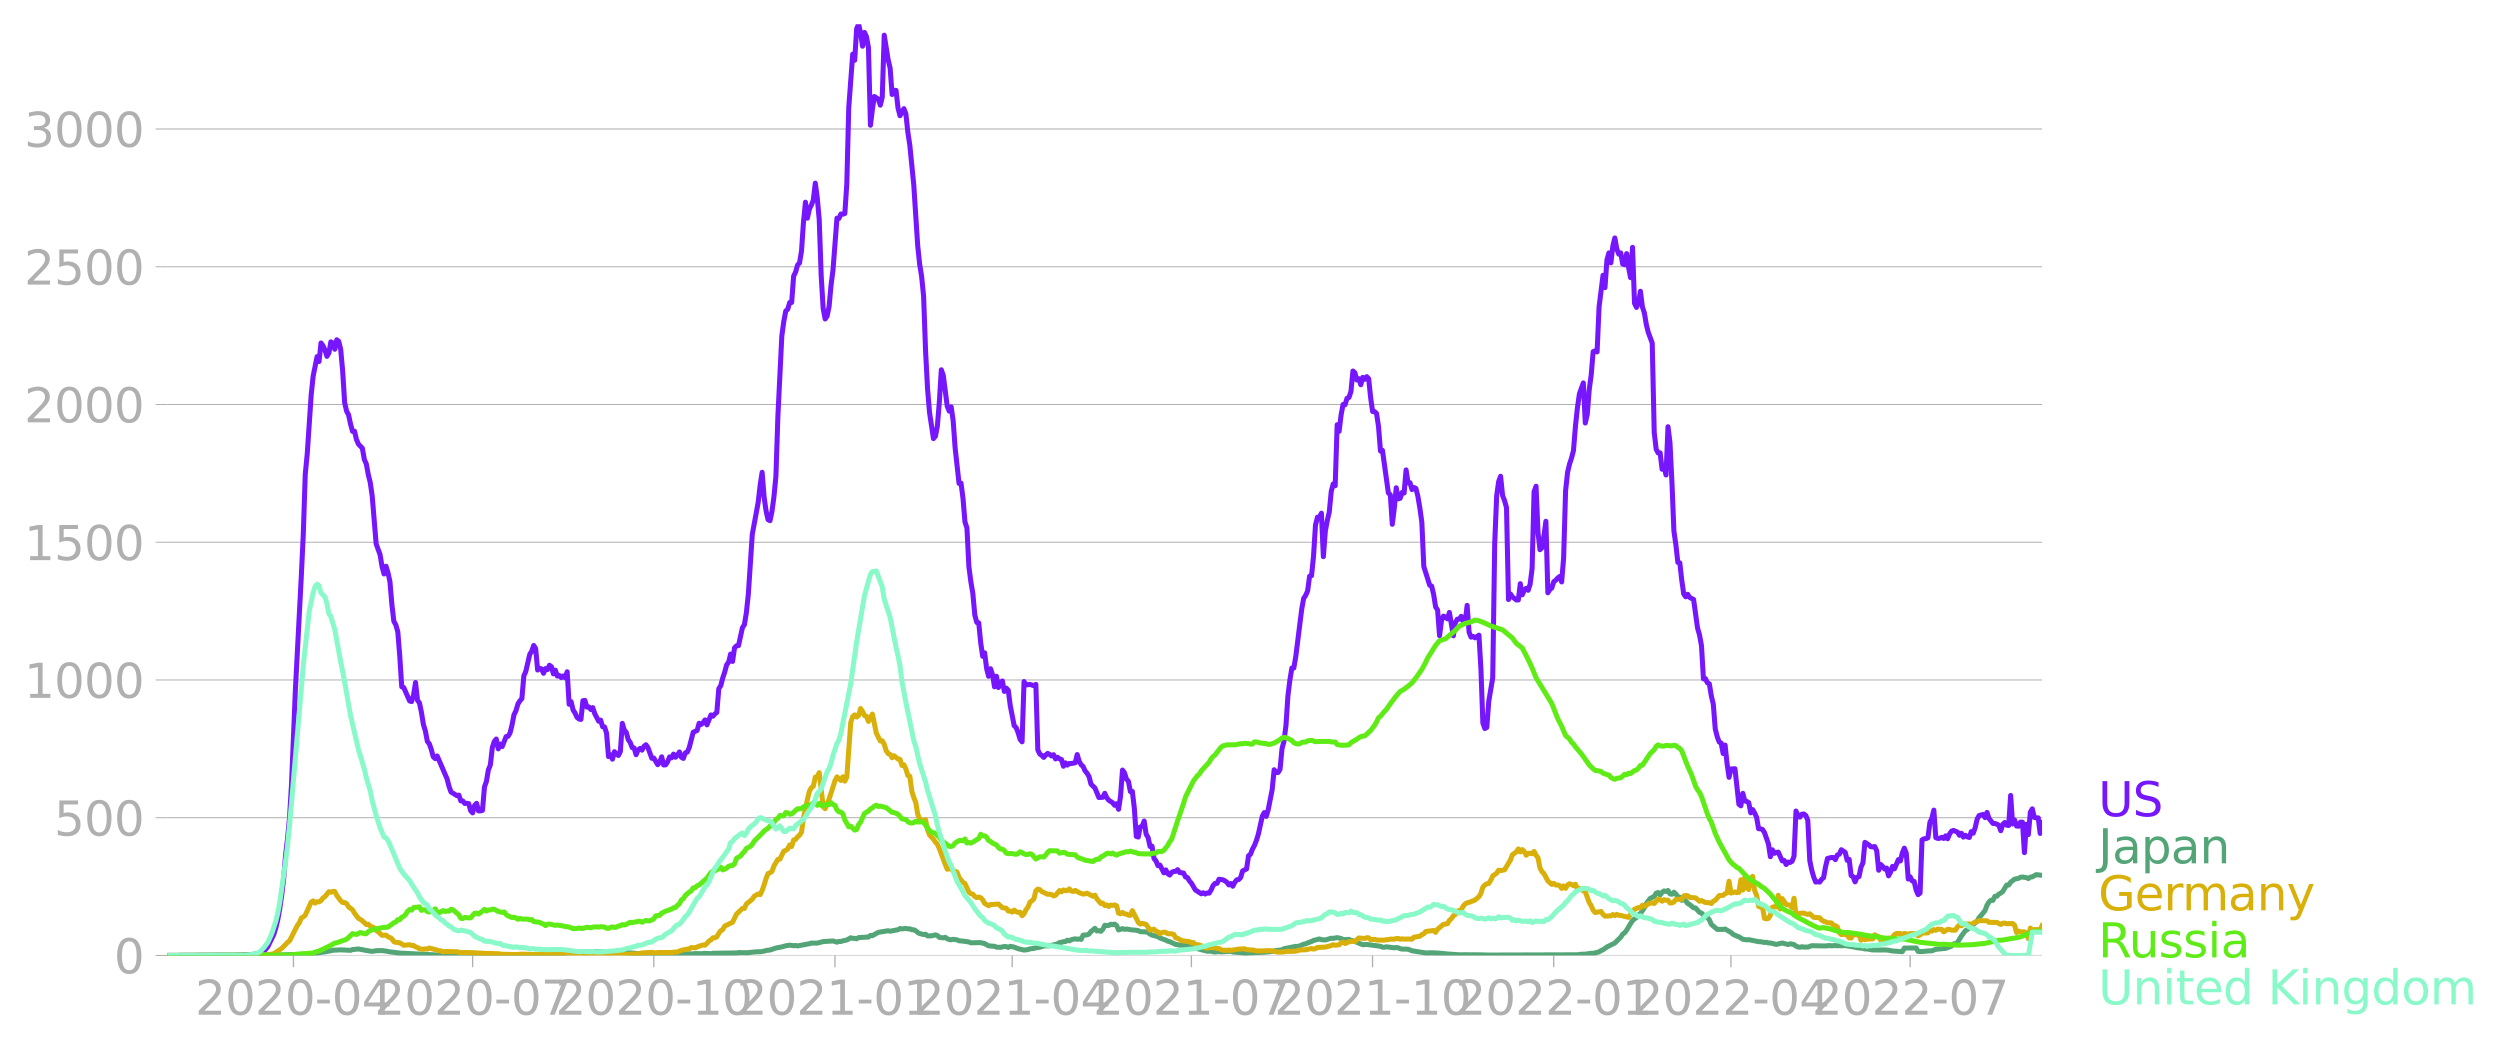 <svg xmlns:xlink="http://www.w3.org/1999/xlink" width="992.186" height="416.199" viewBox="0 0 744.14 312.149" xmlns="http://www.w3.org/2000/svg"><defs><style>*{stroke-linejoin:round;stroke-linecap:butt}</style></defs><g id="figure_1"><path d="M0 312.15h744.14V0H0v312.15z" style="fill:none" id="patch_1"/><g id="axes_1"><path d="M49.83 284.4h558V7.2h-558v277.2z" style="fill:none" id="patch_2"/><g id="matplotlib.axis_1"><g id="xtick_1"><g id="line2d_1"><defs><path id="m09a8376d94" d="M0 0v3.5" style="stroke:#b0b0b0;stroke-width:.4"/></defs><use xlink:href="#m09a8376d94" x="87.343" y="284.4" style="fill:#b0b0b0;stroke:#b0b0b0;stroke-width:.4"/></g><g style="fill:#b0b0b0" transform="matrix(.14 0 0 -.14 58.095 302.038)" id="text_1"><defs><path id="DejaVuSans-32" d="M1228 531h2203V0H469v531q359 372 979 998 621 627 780 809 303 340 423 576 121 236 121 464 0 372-261 606-261 235-680 235-297 0-627-103-329-103-704-313v638q381 153 712 231 332 78 607 78 725 0 1156-363 431-362 431-968 0-288-108-546-107-257-392-607-78-91-497-524-418-433-1181-1211z" transform="scale(.016)"/><path id="DejaVuSans-30" d="M2034 4250q-487 0-733-480-245-479-245-1442 0-959 245-1439 246-480 733-480 491 0 736 480 246 480 246 1439 0 963-246 1442-245 480-736 480zm0 500q785 0 1199-621 414-620 414-1801 0-1178-414-1799Q2819-91 2034-91q-784 0-1198 620-414 621-414 1799 0 1181 414 1801 414 621 1198 621z" transform="scale(.016)"/><path id="DejaVuSans-2d" d="M313 2009h1684v-512H313v512z" transform="scale(.016)"/><path id="DejaVuSans-34" d="M2419 4116 825 1625h1594v2491zm-166 550h794V1625h666v-525h-666V0h-628v1100H313v609l1940 2957z" transform="scale(.016)"/></defs><use xlink:href="#DejaVuSans-32"/><use xlink:href="#DejaVuSans-30" x="63.623"/><use xlink:href="#DejaVuSans-32" x="127.246"/><use xlink:href="#DejaVuSans-30" x="190.869"/><use xlink:href="#DejaVuSans-2d" x="254.492"/><use xlink:href="#DejaVuSans-30" x="290.576"/><use xlink:href="#DejaVuSans-34" x="354.199"/></g></g><g id="xtick_2"><use xlink:href="#m09a8376d94" x="140.681" y="284.4" style="fill:#b0b0b0;stroke:#b0b0b0;stroke-width:.4" id="line2d_2"/><g style="fill:#b0b0b0" transform="matrix(.14 0 0 -.14 111.433 302.038)" id="text_2"><defs><path id="DejaVuSans-37" d="M525 4666h3000v-269L1831 0h-659l1594 4134H525v532z" transform="scale(.016)"/></defs><use xlink:href="#DejaVuSans-32"/><use xlink:href="#DejaVuSans-30" x="63.623"/><use xlink:href="#DejaVuSans-32" x="127.246"/><use xlink:href="#DejaVuSans-30" x="190.869"/><use xlink:href="#DejaVuSans-2d" x="254.492"/><use xlink:href="#DejaVuSans-30" x="290.576"/><use xlink:href="#DejaVuSans-37" x="354.199"/></g></g><g id="xtick_3"><use xlink:href="#m09a8376d94" x="194.605" y="284.4" style="fill:#b0b0b0;stroke:#b0b0b0;stroke-width:.4" id="line2d_3"/><g style="fill:#b0b0b0" transform="matrix(.14 0 0 -.14 165.357 302.038)" id="text_3"><defs><path id="DejaVuSans-31" d="M794 531h1031v3560L703 3866v575l1116 225h631V531h1031V0H794v531z" transform="scale(.016)"/></defs><use xlink:href="#DejaVuSans-32"/><use xlink:href="#DejaVuSans-30" x="63.623"/><use xlink:href="#DejaVuSans-32" x="127.246"/><use xlink:href="#DejaVuSans-30" x="190.869"/><use xlink:href="#DejaVuSans-2d" x="254.492"/><use xlink:href="#DejaVuSans-31" x="290.576"/><use xlink:href="#DejaVuSans-30" x="354.199"/></g></g><g id="xtick_4"><use xlink:href="#m09a8376d94" x="248.53" y="284.4" style="fill:#b0b0b0;stroke:#b0b0b0;stroke-width:.4" id="line2d_4"/><g style="fill:#b0b0b0" transform="matrix(.14 0 0 -.14 219.282 302.038)" id="text_4"><use xlink:href="#DejaVuSans-32"/><use xlink:href="#DejaVuSans-30" x="63.623"/><use xlink:href="#DejaVuSans-32" x="127.246"/><use xlink:href="#DejaVuSans-31" x="190.869"/><use xlink:href="#DejaVuSans-2d" x="254.492"/><use xlink:href="#DejaVuSans-30" x="290.576"/><use xlink:href="#DejaVuSans-31" x="354.199"/></g></g><g id="xtick_5"><use xlink:href="#m09a8376d94" x="301.282" y="284.4" style="fill:#b0b0b0;stroke:#b0b0b0;stroke-width:.4" id="line2d_5"/><g style="fill:#b0b0b0" transform="matrix(.14 0 0 -.14 272.034 302.038)" id="text_5"><use xlink:href="#DejaVuSans-32"/><use xlink:href="#DejaVuSans-30" x="63.623"/><use xlink:href="#DejaVuSans-32" x="127.246"/><use xlink:href="#DejaVuSans-31" x="190.869"/><use xlink:href="#DejaVuSans-2d" x="254.492"/><use xlink:href="#DejaVuSans-30" x="290.576"/><use xlink:href="#DejaVuSans-34" x="354.199"/></g></g><g id="xtick_6"><use xlink:href="#m09a8376d94" x="354.62" y="284.4" style="fill:#b0b0b0;stroke:#b0b0b0;stroke-width:.4" id="line2d_6"/><g style="fill:#b0b0b0" transform="matrix(.14 0 0 -.14 325.372 302.038)" id="text_6"><use xlink:href="#DejaVuSans-32"/><use xlink:href="#DejaVuSans-30" x="63.623"/><use xlink:href="#DejaVuSans-32" x="127.246"/><use xlink:href="#DejaVuSans-31" x="190.869"/><use xlink:href="#DejaVuSans-2d" x="254.492"/><use xlink:href="#DejaVuSans-30" x="290.576"/><use xlink:href="#DejaVuSans-37" x="354.199"/></g></g><g id="xtick_7"><use xlink:href="#m09a8376d94" x="408.544" y="284.4" style="fill:#b0b0b0;stroke:#b0b0b0;stroke-width:.4" id="line2d_7"/><g style="fill:#b0b0b0" transform="matrix(.14 0 0 -.14 379.296 302.038)" id="text_7"><use xlink:href="#DejaVuSans-32"/><use xlink:href="#DejaVuSans-30" x="63.623"/><use xlink:href="#DejaVuSans-32" x="127.246"/><use xlink:href="#DejaVuSans-31" x="190.869"/><use xlink:href="#DejaVuSans-2d" x="254.492"/><use xlink:href="#DejaVuSans-31" x="290.576"/><use xlink:href="#DejaVuSans-30" x="354.199"/></g></g><g id="xtick_8"><use xlink:href="#m09a8376d94" x="462.469" y="284.4" style="fill:#b0b0b0;stroke:#b0b0b0;stroke-width:.4" id="line2d_8"/><g style="fill:#b0b0b0" transform="matrix(.14 0 0 -.14 433.22 302.038)" id="text_8"><use xlink:href="#DejaVuSans-32"/><use xlink:href="#DejaVuSans-30" x="63.623"/><use xlink:href="#DejaVuSans-32" x="127.246"/><use xlink:href="#DejaVuSans-32" x="190.869"/><use xlink:href="#DejaVuSans-2d" x="254.492"/><use xlink:href="#DejaVuSans-30" x="290.576"/><use xlink:href="#DejaVuSans-31" x="354.199"/></g></g><g id="xtick_9"><use xlink:href="#m09a8376d94" x="515.221" y="284.4" style="fill:#b0b0b0;stroke:#b0b0b0;stroke-width:.4" id="line2d_9"/><g style="fill:#b0b0b0" transform="matrix(.14 0 0 -.14 485.973 302.038)" id="text_9"><use xlink:href="#DejaVuSans-32"/><use xlink:href="#DejaVuSans-30" x="63.623"/><use xlink:href="#DejaVuSans-32" x="127.246"/><use xlink:href="#DejaVuSans-32" x="190.869"/><use xlink:href="#DejaVuSans-2d" x="254.492"/><use xlink:href="#DejaVuSans-30" x="290.576"/><use xlink:href="#DejaVuSans-34" x="354.199"/></g></g><g id="xtick_10"><use xlink:href="#m09a8376d94" x="568.559" y="284.4" style="fill:#b0b0b0;stroke:#b0b0b0;stroke-width:.4" id="line2d_10"/><g style="fill:#b0b0b0" transform="matrix(.14 0 0 -.14 539.311 302.038)" id="text_10"><use xlink:href="#DejaVuSans-32"/><use xlink:href="#DejaVuSans-30" x="63.623"/><use xlink:href="#DejaVuSans-32" x="127.246"/><use xlink:href="#DejaVuSans-32" x="190.869"/><use xlink:href="#DejaVuSans-2d" x="254.492"/><use xlink:href="#DejaVuSans-30" x="290.576"/><use xlink:href="#DejaVuSans-37" x="354.199"/></g></g></g><g id="matplotlib.axis_2"><g id="ytick_1"><path d="M49.83 284.4h558" clip-path="url(#p99dc633eb1)" style="fill:none;stroke:#b0b0b0;stroke-width:.3;stroke-linecap:square" id="line2d_11"/><g id="line2d_12"><defs><path id="mcc9c142f2f" d="M0 0h-3.5" style="stroke:#b0b0b0;stroke-width:.3"/></defs><use xlink:href="#mcc9c142f2f" x="49.83" y="284.4" style="fill:#b0b0b0;stroke:#b0b0b0;stroke-width:.3"/></g><use xlink:href="#DejaVuSans-30" style="fill:#b0b0b0" transform="matrix(.14 0 0 -.14 33.922 289.719)" id="text_11"/></g><g id="ytick_2"><path d="M49.83 243.4h558" clip-path="url(#p99dc633eb1)" style="fill:none;stroke:#b0b0b0;stroke-width:.3;stroke-linecap:square" id="line2d_13"/><use xlink:href="#mcc9c142f2f" x="49.83" y="243.399" style="fill:#b0b0b0;stroke:#b0b0b0;stroke-width:.3" id="line2d_14"/><g style="fill:#b0b0b0" transform="matrix(.14 0 0 -.14 16.108 248.718)" id="text_12"><defs><path id="DejaVuSans-35" d="M691 4666h2478v-532H1269V2991q137 47 274 70 138 23 276 23 781 0 1237-428 457-428 457-1159 0-753-469-1171Q2575-91 1722-91q-294 0-599 50Q819 9 494 109v635q281-153 581-228t634-75q541 0 856 284 316 284 316 772 0 487-316 771-315 285-856 285-253 0-505-56-251-56-513-175v2344z" transform="scale(.016)"/></defs><use xlink:href="#DejaVuSans-35"/><use xlink:href="#DejaVuSans-30" x="63.623"/><use xlink:href="#DejaVuSans-30" x="127.246"/></g></g><g id="ytick_3"><path d="M49.83 202.399h558" clip-path="url(#p99dc633eb1)" style="fill:none;stroke:#b0b0b0;stroke-width:.3;stroke-linecap:square" id="line2d_15"/><use xlink:href="#mcc9c142f2f" x="49.83" y="202.399" style="fill:#b0b0b0;stroke:#b0b0b0;stroke-width:.3" id="line2d_16"/><g style="fill:#b0b0b0" transform="matrix(.14 0 0 -.14 7.2 207.717)" id="text_13"><use xlink:href="#DejaVuSans-31"/><use xlink:href="#DejaVuSans-30" x="63.623"/><use xlink:href="#DejaVuSans-30" x="127.246"/><use xlink:href="#DejaVuSans-30" x="190.869"/></g></g><g id="ytick_4"><path d="M49.83 161.398h558" clip-path="url(#p99dc633eb1)" style="fill:none;stroke:#b0b0b0;stroke-width:.3;stroke-linecap:square" id="line2d_17"/><use xlink:href="#mcc9c142f2f" x="49.83" y="161.398" style="fill:#b0b0b0;stroke:#b0b0b0;stroke-width:.3" id="line2d_18"/><g style="fill:#b0b0b0" transform="matrix(.14 0 0 -.14 7.2 166.717)" id="text_14"><use xlink:href="#DejaVuSans-31"/><use xlink:href="#DejaVuSans-35" x="63.623"/><use xlink:href="#DejaVuSans-30" x="127.246"/><use xlink:href="#DejaVuSans-30" x="190.869"/></g></g><g id="ytick_5"><path d="M49.83 120.397h558" clip-path="url(#p99dc633eb1)" style="fill:none;stroke:#b0b0b0;stroke-width:.3;stroke-linecap:square" id="line2d_19"/><use xlink:href="#mcc9c142f2f" x="49.83" y="120.397" style="fill:#b0b0b0;stroke:#b0b0b0;stroke-width:.3" id="line2d_20"/><g style="fill:#b0b0b0" transform="matrix(.14 0 0 -.14 7.2 125.716)" id="text_15"><use xlink:href="#DejaVuSans-32"/><use xlink:href="#DejaVuSans-30" x="63.623"/><use xlink:href="#DejaVuSans-30" x="127.246"/><use xlink:href="#DejaVuSans-30" x="190.869"/></g></g><g id="ytick_6"><path d="M49.83 79.396h558" clip-path="url(#p99dc633eb1)" style="fill:none;stroke:#b0b0b0;stroke-width:.3;stroke-linecap:square" id="line2d_21"/><use xlink:href="#mcc9c142f2f" x="49.83" y="79.396" style="fill:#b0b0b0;stroke:#b0b0b0;stroke-width:.3" id="line2d_22"/><g style="fill:#b0b0b0" transform="matrix(.14 0 0 -.14 7.2 84.715)" id="text_16"><use xlink:href="#DejaVuSans-32"/><use xlink:href="#DejaVuSans-35" x="63.623"/><use xlink:href="#DejaVuSans-30" x="127.246"/><use xlink:href="#DejaVuSans-30" x="190.869"/></g></g><g id="ytick_7"><path d="M49.83 38.396h558" clip-path="url(#p99dc633eb1)" style="fill:none;stroke:#b0b0b0;stroke-width:.3;stroke-linecap:square" id="line2d_23"/><use xlink:href="#mcc9c142f2f" x="49.83" y="38.396" style="fill:#b0b0b0;stroke:#b0b0b0;stroke-width:.3" id="line2d_24"/><g style="fill:#b0b0b0" transform="matrix(.14 0 0 -.14 7.2 43.715)" id="text_17"><defs><path id="DejaVuSans-33" d="M2597 2516q453-97 707-404 255-306 255-756 0-690-475-1069Q2609-91 1734-91q-293 0-604 58T488 141v609q262-153 574-231 313-78 654-78 593 0 904 234t311 681q0 413-289 645-289 233-804 233h-544v519h569q465 0 712 186t247 536q0 359-255 551-254 193-729 193-260 0-557-57-297-56-653-174v562q360 100 674 150t592 50q719 0 1137-327 419-326 419-882 0-388-222-655t-631-370z" transform="scale(.016)"/></defs><use xlink:href="#DejaVuSans-33"/><use xlink:href="#DejaVuSans-30" x="63.623"/><use xlink:href="#DejaVuSans-30" x="127.246"/><use xlink:href="#DejaVuSans-30" x="190.869"/></g></g></g><path d="m49.83 284.4 20.515-.082 2.93-.152 1.173-.012 1.172-.117 1.758-.211 1.173-.668 1.172-1.37 1.758-3.632.586-1.874.587-2.413.586-3.198.586-4.042.586-4.873.586-7.146.586-5.002.586-6.092.586-9.793 1.173-28.536 1.758-33.75.586-12.37.586-17.888.587-6.033 1.172-17.49.586-5.67 1.172-5.834.586 1.465.586-5.53.587.809.586 1.288.586 1.886.586-.984.586-3.338.586.351.586 1.863.587-2.823.586.468.586 2.39.586 6.466.586 9.372.586 2.565.586 1.066.587 2.765.586 2.155.586-.046.586 2.483.586 1.359 1.172 1.242.586 3.35.587 1.3.586 3.187.586 2.366.586 4.03 1.172 14.21 1.173 3.256.586 3.538.586 2.179.586-2.296.586 1.92.586 2.637.586 6.876.586 4.967.587 1.066.586 2.062.586 7.286.586 9.079.586.21 1.759 3.995.586.188.586-1.957.586-3.725.586 5.295.586.797.586 2.8.586 3.631.587 1.91.586 3.104.586.726.586 1.664.586 2.19.586.55.586-.796 2.931 6.795.586 2.249.586 1.675 1.759 1.09.586-.153.586 1.71.586.024.586.75.586-.047.587.093.586 2.133.586.62.586-2.237.586-.598.586 2.25h.586l.587-.164.586-6.97.586-1.652.586-3.444.586-1.453.586-5.213.586-1.78.586-.715.587 2.929.586-1.418.586.738 1.172-2.975.586-.094.586-1.007.587-2.367.586-3.034.586-1.195.586-2.015.586-.925.586-.656.586-6.76.586-1.358 1.173-5.06.586-.926.586-1.722.586.902.586 6.396.586-.504.587.2.586 1.276.586-1.394.586.305.586-1.3.586.444.586 2.11.586-1.09.587 1.757.586-.164.586.62.586-.491.586.562.586-1.804.586 9.664.587-.773.586 2.46.586.937.586 1.266.586.515.586.105.586-5.564.587-.082.586 1.992.586-.059.586.773.586-.562.586 1.792 1.172 2.25.587-.317.586 1.968.586.07.586 1.851.586 6.959.586-.55.586 1.323.587-2.226 1.172 1.125.586-1.148.586-8.411.586 1.968.586.703.586 2.155.587.855.586 1.511.586.13.586 2.002.586-1.382.586-.48.586.504.587-1.137.586-.457.586.82 1.172 3.21.586-.07 1.172 1.968.587-.762.586-1.581.586 2.425.586-.035.586-.902.586-1.465.586.27.587-1.101.586.937.586-.621.586-.96.586 1.58.586.34.586-1.651.586-.223.587-1.359 1.172-4.545 1.172-.55.586-2.132.586.363.587-.516.586-.832.586 1.465 1.172-2.952.586.386.586-.667.587-.492.586-7.064.586-.89.586-2.285.586-1.745.586-2.18.586-.784.586-2.39.587 2.179.586-4.053.586-.586.586-.07 1.172-5.33.586-.89.587-3.574.586-5.54 1.172-17.783 1.758-9.512.586-5.155.587-3.795.586 7.321.586 4.147.586 2.613.586.316.586-2.753.586-4.381.587-6.092.586-17.817 1.172-23.921.586-4.335.586-3.116.586-.515.586-2.003.587-.036.586-7.813.586-1.23.586-2.085.586-.633.586-3.561.586-8.599.587-5.904.586 4.745.586-2.706.586-1.172.586-1.534.586-5.002.586 4.346.587 6.548.586 16.763.586 9.665.586 3.104.586-.843.586-2.859.586-6.349.586-4.58 1.173-15.381.586.093.586-1.335.586.059.586-.2.586-8.762.587-22.855 1.172-15.815.586 1.816.586-9.395.586-1.347.586 2.589.586 3.971.587-4.1.586 1.289.586 3.256.586 23.078.586-4.768.586-3.784 1.173.773.586 1.804.586-2.366.586-18.462 1.172 7.322.586 2.495.586 7.825.587-1.23.586.023.586 5.202.586 2.33.586-.936.586-1.16.586 1.523.587 5.506.586 3.854 1.172 11.785 1.172 18.098.586 5.565.586 3.631.587 5.893.586 16.295.586 11.187.586 7.064 1.172 7.802.586-.68.587-3.08.586-7.229.586-9.488.586 1.687 1.172 9.172.586 1.44.587-1.253.586 4.054.586 8.118 1.172 10.601.586-.082.586 4.51.586 7.03.587 1.791.586 11.563.586 4.486.586 3.433.586 6.466.586 2.179.586.14.587 5.952.586 4.006.586-1.043.586 4.674.586 2.308.586-2.25.586 1.77.586 3.608.587-3.128.586 3.35.586-1.558.586-.398.586 3.104.586-.96.586.62.587 4.581 1.172 5.963.586.574.586 1.511.586 2.003.586.715.586-17.935.587 1.019 1.172-.176 1.172.387.586-.387.586 19.505.587 1.23.586.387.586.597.586-.68.586-.503.586.316.586.457.587-.387.586 1.254.586-.48.586.48.586.176.586 2.003.586-1.008.586.668.587-.48.586.011 1.172-.222.586-2.437.586 1.992.586 1.03.587.54.586 1.288.586.703.586.984.586 2.273 1.172 1.136 1.173 2.835 1.172-.07.586-1.184.586 1.312.586.738 1.173.762.586.75.586-.457.586 1.663.586-3.877.586-7.802.586.796.586 1.875.587.667.586 3.046.586-.035.586 4.967.586 8.423.586.199.586-3 .587-.257.586-1.511.586 3.9.586 1.008.586 2.671.586-.105.586 3.702.586.68.587 1.417.586-.164 1.172 2.296.586-.867.586 1.148.586.386.587-.82.586-.246.586-.035.586-.492.586.844 1.172.152.587 1.171.586.176.586 1.007.586.68 1.172 2.003 1.759 1.136.586-.304.586.375.586-.317.586.059.586-.949.586-1.335.587-.61.586-.023.586-1.23 1.172.176.586.304.586.434.586.785.587-.41.586.796.586-1.148.586-.75.586-.082.586-.609.586-1.968 1.173-.585.586-3.913.586-.457.586-1.523.586-1.09.586-1.499.586-1.91 1.173-5.318.586-1.066.586 1.137.586-2.015 1.172-5.94.587-5.927.586.855.586-.047.586-.949.586-6.15.586-2.202.586-4.686.587-8.832.586-4.721.586-3.562h.586l.586-3.467 1.758-13.999.587-3.257.586-.89.586-1.3.586-4.405.586-.176.586-5.751.586-9.302.587-2.33.586-.024.586-1.172.586 12.933.586-7.59.586-3.187.586-2.53.586-6.104.587-2.237.586.539.586-18.146.586 1.944.586-4.873.586-3.104.586.082.587-1.921.586-.258.586-1.757.586-6.115.586.504.586 2.167.586-.375.586 1.792.587-2.19.586.574.586-.785.586.597.586 5.635.586 4.135.586.023.587.563.586 3.854.586 7.321.586-.21 1.758 12.675.586.574.587 8.774.586-4.721.586-6.15.586 3.315.586-.2.586-1.721.586.164.587-6.865.586 3.854.586-.047.586 2.027.586-.61.586.294.586 2.33.587 3.503.586 4.218.586 13.178 1.758 5.565.586.258.586 2.506.587 3.714.586.878.586 7.662.586-4.557.586-1.265.586.34.586.468.587-1.898 1.172 6.947.586-3.866.586-1.078.586-.011.586-.844.586 1.523.587.34.586-5.12.586 8.002.586 1.452.586-.21.586.41 1.173-.786.586 9.993.586 16.178.586 1.616.586-.34.586-7.825 1.172-6.923.587-39.841.586-14.327.586-4.24.586-1.582.586 5.728.586 1.5.586 2.109.587 27.341.586-1.652.586.879 1.172.902h.586l.586-4.838.587 3.315.586-1.3.586-.644.586.585.586-1.85.586-4.651.586-22.832.586-1.628.587 13.764.586 5.12.586-.586.586-3.444.586-4.428.586 21.285.586-.96.587-.48.586-1.864.586-.421.586-.668.586-.457.586 1.617.586-7.1.586-19.996.587-5.494.586-2.495.586-1.769.586-2.237.586-7.24.586-5.424.586-4.182 1.173-3.292.586 11.926.586-2.542.586-7.38.586-4.358.586-6.947.586-.246.587.305.586-13.355 1.172-9.442.586 3.679.586-8.26.586-2.084.587 2.952.586-5.026.586-2.366.586 3.21.586 1.593.586-.352.586 3.304.586.222.587-3.315.586 4.182.586 2.964.586-9.02.586 16.658.586 1.218.586-1.37.587-3.433.586 4.65.586 1.782.586 3.49.586 2.332 1.172 3.163.587 26.533.586 5.072.586 1.101.586-.035.586 4.885.586-.855.586 2.565.586-14.361.587 4.72.586 11.727.586 14.608.586 4.03.586 5.283.586.152.586 5.201.587 4.089.586.796.586-.738.586.937 1.172.598 1.172 8.493.587 2.05.586 3.21.586 9.887.586-.07.586 1.23.586.327.586 3.585.587 2.437.586 7.415.586 2.296.586 1.57.586.316.586 3.104.586-2.495.586 5.53.587 4.064.586-2.483 1.172-.07 1.172 10.554.586.48.587-3.713.586 2.25.586.151.586.364.586 3.034.586-.96.586 1.03.587 1.277.586 3.385.586.024.586.21.586.914 1.172 3.374.586 3.807.587-2.05.586 1.043.586-.246.586-.106 1.172 2.601.586-.129.587 1.207.586-.715.586.106.586-.34.586-1.511.586-13.448.586 1.312.586.492.587-.856.586-.082.586.469.586 1.43.586 12.007.586 2.823.586 2.038.587 1.5.586-.083.586.094.586-.808.586-.516.586-3.233.586-2.472 1.173-.304.586.023.586.621.586-1.359.586-.246.586-1.335 1.173.785.586 2.378.586-.281.586 4.803.586.34.586 1.534.586-1.37.586-.188.587-2.823.586-1.265.586-6.104 1.172.75.586.55.586.047.587-.093.586 1.3.586 5.74.586-1.71.586.562.586.797.586-.293.587 2.308.586-1.078.586-1.722.586.726 1.172-2.753.586.399.586-2.402.587-1.406.586 1.5.586 7.696.586-.656.586 1.218.586.153.586 2.577.587 1.347.586-.48.586-15.803.586-.34.586-.035.586-.27.586-4.58.586-1.218.587-2.425.586 8.189.586.246.586-.059.586-.281.586.34.586-.774.587.856.586-1.441.586-.82.586-.211 1.172.492.586.949.586-.598.587 1.137.586-.54.586.47.586.187.586-1.746.586.469.586-1.664.587-2.542.586-1.054 1.172-.316.586.937.586-1.546.586 1.792 1.173 1.488.586.011.586.211.586.363.586 1.582.586-1.875.586-.562.587.797.586.082.586-8.938.586 8.48.586-1.182.586 1.804.586.058.587-1.218.586.023.586 9.056.586-8.446.586 3.069.586-6.677.586-.973.586 2.542.587.13.586.01.586 4.628.586-3.245h0" clip-path="url(#p99dc633eb1)" style="fill:none;stroke:#7516fd;stroke-width:1.5;stroke-linecap:square" id="line2d_25"/><path d="m49.83 284.4 25.204-.094 2.93-.14 2.931.07 2.345.012 8.206-.235 3.516-.456 1.759-.235 1.758-.316.586-.164 2.345-.117 2.93.152.587-.234 1.758-.176 2.93.55 1.173.176 1.172-.21 1.759-.036 1.172.153 1.172.222 2.93.363 11.137.574 2.931-.035.586-.175 2.345.035 1.172-.047.586.222 2.345.036 3.517.058 2.93-.023 9.964-.082 1.759-.059 1.172.035 4.103-.246 2.93-.082 2.345-.363 1.173-.105 1.172-.059 2.93.082 2.931-.187 2.345.093 1.172.106 1.758-.047.587.094 1.172-.024 2.344.094.586-.012 1.173.13 1.172.093.586.082h1.172l2.345-.047 2.93-.012 1.173.082 5.275.14 1.172-.14 1.759.012.586.023.586-.093 1.758.035 1.173-.094 1.758.082.586-.117 7.034-.105.586-.094 2.93.023 1.173-.152 1.172-.105 1.172-.024 1.173-.176.586-.199 1.172-.129 1.759-.597 1.758-.34 1.172-.328 1.172-.187 1.173.164.586-.07.586.128 3.517-.656.586-.187 1.758.012 1.759-.457 2.93-.188 1.173.364.586-.235.586.035.586-.199 1.172-.246 1.173-.668.586.176h.586l.586.14.586-.374 2.93-.152.587-.469.586.059 1.759-.996 2.93-.469.586.14 2.345-.444.586-.352.586.106 1.172-.153.587.153.586-.035.586.292.586-.011.586.304.586.504.586.34 1.173.28.586-.081.586.492 1.172-.012 1.172-.293.587.2.586.55 1.172.14.586-.163.586.433.586.234.587.059.586-.129 1.172.152.586.293 1.172.082 1.759.258.586.258 2.344-.059.587.012 1.172.28 1.172.669 1.758.129.587.257 1.172.059 1.172-.258.586.047.586.234.587-.328 1.172.235 1.172.48 1.758.398 1.173-.14.586-.223 1.172-.117.586-.188 1.173-.164 1.172-.386 1.758-.07 1.173-.27 1.172-.27.586-.41.586-.058.586-.21.586-.013.586-.421.587.199.586-.34 1.172-.28.586.151.586-.105.586.152.587-1.277 1.172-.082.586-.257.586-.738 1.172-.961.586.785.587-.094.586.211.586-.597.586-1.207.586.105.586-.046.586-.364.587.13.586-.176.586.433.586 1.312 1.172-.387.586.2.586-.094 1.173.21 1.758.165.586.105.586.316 1.759.07.586.2.586.468.586.27 1.172.316.587.176.586.375 1.758.644.586.316.586.14 1.759.82.586.06.586.199.586-.012.586.117.587-.035 6.447 1.699 1.172-.024.586.188.587.046 1.172-.128.586.117 2.344-.164h.587l.586.187 2.93.211.587.14 1.172-.105 4.689-.176 2.344-.234.587-.187 2.344-.293.586-.328 3.517-.703.586.059 1.172-.457.587-.246.586-.094.586-.293 1.172-.422.586-.304 1.759-.445.586.21 1.172.094 1.758-.527.587.047 1.172-.223 1.172.258.586.293.586.047 1.173-.082.586.304.586.094 2.93 1.207 1.173-.094 4.103.55.586.258.586.035.586-.14 2.345.304.586-.082.586.07.586.27.586.129h1.173l.586.023 1.172.469 1.758.281 2.345.375 1.758-.059 1.759.082 3.517.317 2.93.199 1.759-.012 4.103.024 2.93.07 26.376-.082 1.173-.164 1.172-.012 1.758-.27.586.024 1.759-.445.586-.387.586-.222 1.172-.855 2.345-1.16 1.758-1.757.586-.867.586-.445.587-.762 1.172-1.98.586-.866.586-.55.586-.34.586-.809.587-.422 1.172-1.698.586-1.254 1.172-1.558 1.173-.539.586-1.007.586-.187.586.761.586-.797.586-.445.586.176.586-.293.587.984.586.129.586-.61.586.516.586.844.586.14.586.914.587-.129.586.258.586.82.586.293 1.172.995.586.047 1.173 1.3.586.2.586.62.586.434.586.281.586.68.586 1.37 1.759 1.488 1.758.012.586-.117 1.759 1.019.586.539 1.172.55.586.2 1.173.737 1.172.176.586-.059 2.93.598.587.012 1.172.222.586-.058.586.21h.586l1.759.434 1.758-.422 1.759.457.586-.222 1.172.222.586.469.586.246.586.093.587-.152.586.094 1.172.012 1.172-.41 4.103.07 1.172-.117.587.082 1.172-.094.586.082.586-.07.586.07 1.173-.07 2.93.492.586.152 1.759.187.586.176h.586l1.758.305h1.173l1.172.011 1.172-.023 1.173.082 1.172.234 2.93.2.587-1.067 3.516-.035.587 1.031 1.172.047 1.758-.187 1.172-.047 1.173-.434 1.758-.175 1.172-.106 1.759-.68.586-.644.586-.093.586-.34 1.172-1.91 1.173-1.593.586-.304 1.172-1.207.586-.328 1.173-1.019.586-1.078.586-.597 1.172-1.476.586-1.582.586-.96.587-.527.586.046.586-1.218.586-.012.586-.632.586-.328.586-.457 1.173-1.933.586.023.586-.855 1.172-.913 1.172-.235.587-.316.586-.082 1.172.187.586.282.586-.434.586-.082 1.173-.656 1.758.2h0" clip-path="url(#p99dc633eb1)" style="fill:none;stroke:#53a577;stroke-width:1.5;stroke-linecap:square" id="line2d_26"/><path d="m49.83 284.4 26.962-.094 1.172-.023 1.759-.059 1.758-.328 2.345-1.581 1.172-1.172.586-.656.586-.41 2.345-4.627.586-.808.586-1.406.586-.304.586-.528 1.759-3.889.586-.351.586.644.586-.398.586.035.586-.363.587-.809.586-.386 1.172-1.476.586.187.586-.28.586.046.587 1.171 1.172 1.582.586.515h.586l.586.363.586.926 1.173.89.586.996 1.172 1.558.586.281.586.434 1.173 1.124.586-.105.586.562 1.172.515.586.75.586.398 1.173 1.078 1.172-.07.586.515.586.211.586.375.586.867.587.176 1.172.152 1.172.738 1.759-.164.586.234.586-.011.586.398.586.21.586.376 1.172.152.587-.129.586.059.586-.305 1.758.457 1.173.363.586.023.586.328.586-.14 3.517.07 1.172.281.586-.058 1.172.011 1.759.047 4.103.235h1.172l2.345.082 1.172.164 4.103.082 1.758-.13 4.103.13 1.759-.2 1.758-.082.586-.093 2.345.222.586-.07 1.172.082 7.034.082.586.07 2.93-.164 5.862.14 5.861-.198 1.172-.281 2.931-.164 1.172.164.586-.118h1.759l2.344-.023 1.173-.117.586-.012 1.172-.515 1.758-.352.587-.07.586-.398 1.172.082 1.172-.48 1.173-.364.586.059.586-.54.586-.69.586-.328.586-.633h.586l.587-.293.586-1.042.586-.773.586-.34.586-1.043 2.345-1.148 1.172-2.425 1.758-1.687.586.012.587-1.324 1.758-1.429.586-.89 1.172-.691.586.21.587-1.23.586-1.616.586-1.945.586-1.464.586-.234.586-.41.586-1.628 1.173-1.957.586-.07 1.172-2.355.586-.257.586-.41.586-1.207.587.457.586-1.945.586-.152.586-.773.586-.48.586-.903.586-4.24 1.173-5.541.586-2.413.586-1.031.586-.445.586-2.706.586-.118.587-1.218 1.172 10.11.586.62 1.172-2.846 1.759-5.506.586-1.124 1.172 1.054.586-1.078.586 1.289.586-1.242 1.173-16.19.586-1.792.586-.48.586.62.586-.48.586-2.038.586.879.587 1.206.586.235.586 1.51 1.172-2.178 1.172 5.682 1.173 2.307.586-.035.586 1.008.586 1.944.586.844.586.234.586.996.587-.586 1.172.984.586.082.586 1.816.586-.188.586 1.23.587 1.968.586.2.586 4.451.586 1.898.586 1.405.586 3.503.586 1.617.586.152.587.492.586-.55.586 2.963.586 1.547 1.172 1.276.586.856.587.632.586 1.324 1.758 4.697.586 1.418.586-.14.587.023.586.667.586.047.586.305.586 1.523 1.172 1.523.586.304 1.173 2.59.586.444.586.14.586.715.586.305.586-.152.587.199.586.597.586 1.101 1.172.68.586-.34 2.345-.176 1.172 1.09 1.172.187.586.82.587-.011.586.316.586-.574.586.433.586.258.586-.082.586 1.054.586-.574.587-1.23.586-.75.586-1.475.586-.422.586-.574.586-2.39.586-.515.587.152.586.574 1.758.832.586-.035.586.128.587.399.586-.211 1.172-1.406.586.375.586-.55.586.222.586-.059.587-.48.586.633.586.117.586-.281 1.172.656 1.173.421.586-.07.586-.199 1.758.925.586-.328.586 1.102 1.173 1.37.586-.117.586.726.586-.187.586.48.586-.422.587.082.586-.128.586.246.586 2.202.586.164.586-.375.586.398.586.082.587.305.586.082.586-1.406 1.172 2.273.586 1.242.586.48.587-.211 1.172.316 1.172 1.687 1.172-.27.586.657.587.14.586.55.586-.35.586-.13.586.13.586.35 1.173.024.586.188.586 1.007.586.14 1.172.704 2.345.292.586.352.586-.082.586.61 1.172.093.587.304.586.094.586.375.586.234.586-.222 1.759.058.586.235.586-.012.586.363.586.152 1.172.047.586-.094.587.106 2.344-.387 1.759-.093.586.246 2.344.187.586.223 1.759-.036 2.344-.082 2.345.446 1.172-.012 1.759-.258.586.07 1.172-.07h.586l1.172-.363 1.759-.059 1.758-.386.586.187.586-.14.587-.363 2.344-.094 1.758-.457.587-.246.586.152 1.172-.152.586-.562.586-.211.586.41.587-.211.586-.352.586-.011.586-.153.586.141 1.172-1.078 1.173.13.586.034.586-.234.586.047.586.562 1.172-.14.587.222 2.344.047.586-.152.586.011.586-.175 1.173.023.586-.187.586-.047.586.246.586-.117.586.082 1.759-.035.586.058.586-.597 1.759-.281.586-.469.586-.258.586-.69 2.344-.294.587.55.586-.936 1.758-1.453 1.172-.164.587-1.03.586-.493.586-.82.586-.433.586-1.008 1.172-.328.586-1.124.587-.68.586-.34.586-.117 1.758-.69 1.173-.996.586-1.02.586-1.827.586-.644.586-.34.586-.129.586-.925.586-1.3 1.173-.82.586-.88.586.118 1.172-.223 1.759-2.952.586-1.546 1.172-.855.586-.867.586.867.587-.668.586.55.586 1.125.586-.562.586-.035.586.129.586-.668.586 1.136.587.785.586 3.01.586 1.078.586.586 1.172 2.179 1.173 1.043.586-.317.586.492.586.012.586.187.586.797.586-.703.586.691.587-.984.586-.363.586.188.586.398.586-.445.586 1.488.586-.258 1.173.738.586.258 1.172 3.21.586.96.586 1.359.586.656 1.759-.305.586.855.586.54 1.759-.094.586-.387.586.305.586-.352.586.281h.586l1.172.328 1.173.27 1.172-1.758.586-.656 1.172-.503.587.082.586-.773.586.292.586-.269.586-.445 1.172-.316.587.234 1.172-1.347.586.21.586.446.586-.469.586.188.586-.024.587.832.586-.024.586-.28.586-.762.586-.059 1.172.07.587-1.042.586-.152.586.093.586.492 1.758.141 1.173 1.007.586-.222 1.172.597 1.172.082.586.223.587-.703.586-.258 1.172-1.394 1.172-.082.586-.503.586-.223.587-3.468.586 3.527 1.172-.352.586.234.586-.105.586-3.749.587 3.07.586-3.773.586 3 .586.609.586-3.386.586-.527.586 4.194.587 1.429.586 3.28.586.27.586.023.586 3.303.586.153.586-.164.586-.902.587-2.402.586-.129.586.059.586-3.48.586 4.077.586-3.104 1.173 1.757 1.172.234.586.75.586-2.823.586 4.756h.586l.586-.293 1.173-.059.586.258.586.117.586-.164 1.172 1.055 1.759.129.586.667.586.375.586.152.586.282 1.173.058.586.656.586.188.586.34.586 1.745.586.55 1.173-.093.586.269.586.785.586.058.586-1.042 1.172.094.586.023.587 1.57.586-.633.586.48.586-.175 1.758-.059.587-1.23.586.387.586.199.586 1.02.586.222 1.172.011.587-.878.586.093.586-.292.586-.832.586-.305h1.172l.586.809.587-.832 1.172.246.586-.223 1.758.094.587.62.586-.292.586-.55 1.758-.07.586-.739.586.211.587-.433.586.187.586-.351 1.172.093.586.738 1.173-.75.586.024.586.21h1.172l.586-.995.586-.527.586.234.587-.468 1.758-.094.586.187 1.172-.75.587-.14.586-.281 2.344.059.586.456 1.759.024h.586l1.172.597.586-.363.586-.023.587.187 1.758-.07.586.527.586 2.155.586-.433.587.234h1.172l.586.317.586 1.722.586-3.175.586.68.586-.223h1.173l.586.234.586-1.406h0" clip-path="url(#p99dc633eb1)" style="fill:none;stroke:#d8b009;stroke-width:1.5;stroke-linecap:square" id="line2d_27"/><path d="m49.83 284.4 36.34-.094 1.759-.222 5.275-.422 1.172-.445.586-.129 3.517-1.699 1.172-.68.587-.093 2.93-1.03 1.759-1.676 1.172.246 1.172-.597 1.172.375.587-.024.586-.597.586-.352 1.172-.351 2.93-.598.587.036.586-.094 1.758-1.289.587-.234.586-.691.586-.012.586-.691.586-.305.586-.55.586-.96.587-.493.586.176.586-.75 1.758-.21.586 1.03.586-.187.587.047.586.515.586.129.586-.457.586-.047.586-.457.586.973.587.175 1.172-.62.586.257.586-.117.586.023.586-.55.586.117 1.173 1.03.586.47.586 1.066.586.058.586-.316 1.173.117.586-.012 1.172-1.37h.586l.586.246 1.173-.879.586-.515.586.503.586-.34.586.024.586-.246.586.047 1.173.632 1.172.293.586-.14.586.773.586.41 1.173.48.586-.105.586.234.586.387.586-.281.586.21 1.759.024.586.222.586-.093.586.597 1.758.211.587.34.586.164.586.492.586-.399.586-.07 1.758.387.587-.094 1.758.281.586.188.586.011 1.173.328.586.281 1.172-.082.586-.128.586.128.586.012 1.173-.363 1.172.164.586-.21 1.172-.06.586.07.587-.128 1.172.105.586.387.586.012.586-.305.586-.152.587.199.586-.094.586-.351.586-.07.586-.34.586.129.586-.188 1.173-.644.586.14.586-.175.586-.059.586-.175.586-.047.586.304 1.173-.527.586.129.586-.023 1.172-.563.586-.925 1.173-.152.586-.645 1.172-.574 1.758-.62.587-.387.586-.094.586-.656.586-.457.586-1.136.586-.375.586-.972 1.173-.996.586-.328.586-.914.586-.058.586-.598.586-.199 2.345-2.062 1.172-1.675.586-.363.586-.129 1.173-.597.586-.492.586.82.586-.211.586-.363.586-.504.586-.187.587-.07.586-.493.586-1.64 1.172-.656.586-.785.586-.527.587-.96 1.172-.586.586-.633.586-.96 2.345-2.331.586-.68 1.172-.832.586-.644.586-.117 1.173-1.851.586-.328.586-.82 1.172.082.586-.972.586.082.586.398.587-.07 1.758-1.558.586.058.586-.14.586-.445.587-.293.586-.012 1.172-.445.586-.457.586.152.586.563.587-.586.586.597.586.235.586-.504 1.172.058.586-.574.586.527.587.282.586 1.37.586.54.586.07.586.527.586 1.804 1.173 2.061.586-.222 1.172 1.195.586-.188.586-1.452.586-.727 1.173-2.612 1.172-.691.586-.633.586-.316.586-.504.586-.28.587.386.586-.13 1.758.458 1.172.925.586.48.587.059 1.172.48 1.172 1.394 1.172.211.587.621.586.34.586.082.586-.13.586-.397.586.222 1.172-.047.587.153 1.758 2.46.586.41 1.172.421.587.656.586.446.586.948 1.172.867 1.172.914.587.047.586-.258.586-.761 1.172-.75.586-.023.586.105.586-.539.587 1.207.586-.176.586.187.586-.28 1.172-.75.586-.34.587-1.254.586.446h.586l.586.456.586.961.586.258.586.527 1.173.527.586.761.586.446.586.046.586.422.586.762.586.175.587-.105 1.758.281.586-.223.586-.538.586.257.586.387.587.199.586-.047.586-.21.586.198 1.172 1.383 1.173-.68 1.172.082.586-.585.586-.809.586-.492 2.345.07.586.668 1.172-.257.586.14.586.422 2.345.187.586.645.586.328 1.173.351.586.27 2.344.398.586-.48.586-.211.587.035.586-.68.586-.246 1.172-.82.586-.058.586.187.587-.246.586.387.586.246.586-.34 2.344-.691.587.047.586-.223 1.172.352.586.093.586.305 2.345.105.586-.07.586.129.586-.234 1.172-.106.587-.48 1.172.035.586-.398 1.172-1.465.586-1.077.587-.797 1.758-5.447 1.758-5.143.587-1.944 2.344-4.721 1.172-1.57.586-.48.587-.973 2.344-2.553.586-1.043.586-.68.587-.48 1.758-2.26.586-.422 1.172-.293 1.759-.047.586.058 1.758-.386.586.047.587-.14 1.172.081.586.176.586-.059.586-.62h.586l1.173.327 1.758.188.586.222.586-.023 1.173-.375 1.172-.632 1.172-.844.586-.187.586.058.587.235 1.172.62.586.633.586.281.586.129.586-.082.586-.363.587-.152.586.023.586-.375 1.172-.152 1.172.398 1.759-.07h2.344l.586.14 1.173.047.586.75 1.172.2 1.759-.036.586-.082.586-.644 1.172-.691.586-.328.586-.457.586-.305.587-.176.586-.035 1.758-1.616 1.172-1.547.587-1.019.586-1.253.586-.434 1.172-1.464.586-.539 1.172-1.734 1.759-2.33 1.172-1.325 1.172-.667 1.759-1.36.586-.538 1.172-1.488 1.759-2.483 1.172-2.203.586-1.253 2.345-3.737 1.172-1.37 1.758-.575 2.345-1.98.586-.515 1.172-1.265 1.759-.785 1.758-.48 1.172-.55 1.173.222 1.758.68 1.758.843 3.517 1.171 2.93 2.449 1.173 1.581 1.759 1.37 1.758 3.421 1.172 2.519 1.172 2.929 4.69 7.65 1.758 4.497 1.172 2.285 1.172 2.776 1.173.984.586 1.008.586.492.586.878 1.759 2.05 2.344 3.315 1.172 1.172.586.457.587.058 1.172.258.586.515 1.172.422.586.152.587.692.586.351.586.2.586-.294 1.172-.14 1.172-1.055.587.141.586-.445.586.082 1.172-.902.586-.152.586-.516.587-.843.586-.059 2.344-3.502 1.173-1.09.586-1.054.586-.41.586.304 1.172.082.586-.246 1.759.164.586-.21.586.117.586.515.586.316.586.75 1.759 4.557 1.172 2.6 1.172 3.316.586 1.078.587.808.586 1.206 1.758 5.167.586 1.429.586 1.007 1.173 3.374 1.172 2.6 2.93 5.296 1.173 1.335.586.375.586.574.586.21 2.345 2.496 1.758 1.335 1.759.937.586.54 1.172.702 1.758 1.675 2.345 2.906 1.172 1.358 1.759.938 1.172.492.586.585 1.172.715 1.759.89 1.758.973 2.345 1.136.586.152 1.172-.187 1.172.27.586.07 2.345.737 1.172.223.586.21 1.173-.023 1.172.106 2.93.433 1.173.246 7.034 1.02 4.689.14 4.689.972 5.861.621 1.172-.058 1.759.14 1.172.024 1.172.117 1.172-.024 3.517-.128 1.759-.211 1.758-.176 4.103-.914 1.172-.07 2.345-.422 1.172-.164 1.759-.363 4.102-1.628 2.345-.082h0" clip-path="url(#p99dc633eb1)" style="fill:none;stroke:#5feb16;stroke-width:1.5;stroke-linecap:square" id="line2d_28"/><path d="m49.83 284.4 23.445-.094 2.345-.28 1.172-.41.586-.34 1.173-1.195 1.172-1.558 1.172-2.636 1.172-3.597.587-2.401.586-3.081 1.758-12.324.586-4.732 1.172-12.57 3.517-41.094 1.759-16.073 1.172-5.587.586-1.816.586-.727.586.47.586 2.155 1.173 1.16.586 2.026.586 2.975.586.82 1.172 3.948 1.759 9.606.586 2.694 2.345 13.238 2.344 10.086 1.758 5.857.587 2.542 1.172 3.96.586 2.917 1.172 4.37 1.173 3.654 1.172 2.776.586.258.586.82.586 1.183 2.93 7.076 1.173 1.675 1.759 1.956 1.172 1.945 1.172 1.71.586 1.219 1.172 1.616 1.173.82.586 1.125.586.433 1.172 1.312.586.586.587.316.586.633.586.199.586.715.586.363.586.55.586.164.586.645 1.173.55.586.047.586-.21 1.758.386 1.173.34 1.172 1.1 1.172.61 1.173.398.586.457 1.172.082.586.047 1.758.504 1.173.082.586.468 3.517.668.586-.176 1.172.27.586-.094 1.172.21.587.071.586.223.586-.141.586.035.586.176 1.172-.07.587.175.586-.047 1.172.059 4.103-.059 2.344.27 2.931.41 1.172-.117 2.345.14.586-.105 1.172.152 1.173-.012 2.344-.21 1.172-.059 2.931-.328 1.758-.574.587-.023.586-.235 1.172-.257.586-.317.586.047.586-.117 1.759-.738 1.172-.152 1.172-.832.586-.27 1.173-.234.586-.41.586-.574 1.758-.996 1.173-1.37.586-.41.586-.152 1.172-1.418.586-.925.586-.457.587-.855 2.344-4.136.586-.386 1.759-2.952.586-.574.586-.914 1.172-2.905.586-1.218.587-.656.586-1.078 1.172-1.488 1.172-1.663.586-.867.586-1.828.587-.386.586-.82 1.758-1.37.586-.282.586.726.587-.667.586-1.219.586-.656 1.172-.867.586-.656.586-.902.586-.34.587.176 1.172.586 1.172.281.586.516 1.173 1.827 1.172-.96 1.172 1.686.586-.011 1.172-.95 1.173.188.586-.949 1.758-1.405.586-.422.587-.832.586-1.113 1.172-1.581.586-1.113.586-1.43.586-1.721.587-.586.586-.82 1.758-5.037.586-.984.586-1.511.586-2.437 1.173-3.456.586-1.054.586-2.027 2.93-14.772 1.76-12.405 2.344-13.835 1.172-4.182.586-2.027.586-.878 1.172-.164 1.759 4.709.586 3.69 1.758 5.342 1.759 8.926.586 2.495.586 3.023.586 4.65 1.172 6.22 2.345 11.387.586 1.746 1.172 5.13 1.759 5.495.586 2.413 2.344 7.626.587 2.788.586 2.179 1.172 3.596 1.172 3.632.586 1.546.587.984 1.758 4.768 1.758 3.08.586 1.16 1.759 2.05 1.172 1.887 1.759 2.225.586.41.586.856 1.172.808.586.117 1.172.574.587.668 1.172.562.586.41.586.89 1.172.89.587-.046.586.187 1.172.586.586-.024.586.282.586.128.586.34.587.012.586.14.586-.023 1.172.234.586-.023 4.103.82.586-.012 8.206 1.383 1.173.035.586-.047 1.172.187.586-.047 1.172.106 3.517.246.586.094.586-.036.587.13 5.275-.106h2.93l.587-.047.586.07 1.758-.129 1.758-.035 1.173-.14 2.344-.059.586-.117 1.759.129.586-.234 4.69-.48 1.171-.223 2.345-.55 1.172-.41 1.172-.247 1.759-.492.586-.023.586-.246 1.758-1.277.587-.153 1.172-.644 1.172-.012.586.106.586-.035.587-.27.586-.105 2.344-.937 1.172-.164.587-.13.586.06.586-.188 1.758.14 2.931.024.586-.07 2.93-1.02 1.173-.808.586-.187.586.023 2.345-.574.586.14 2.93-.69.587-.293 1.172-.984.586-.223.586-.504 1.173.024.586.27.586.444.586-.082.586-.257.586.199.586-.434 1.173.07.586-.491.586.398 1.172.07.586.55.586.024 1.173.762 1.172.199.586.387h.586l1.173.222.586.07.586-.058.586.386.586-.07.586.188 1.172-.094.587-.223.586-.047.586-.21.586-.34.586-.211 1.172-.656 1.173-.059.586-.199 1.172-.164 1.759-.668 2.344-1.464.586.082.586-.351.586-.504.587.14.586-.058 1.172.55.586-.07 1.172.809 1.759.374 1.758.809 1.172-.2.587.54.586.35 1.172.142.586.14.586.457.586.187.587.024.586-.13.586.106.586.223 1.172-.433.586.316.586-.176.587.211.586-.21.586-.458.586.317 2.345-.164.586.316.586.632.586-.234.586.398.586-.234 1.173.34 1.172-.059.586.211.586-.281.586.48 1.172-.468.587.14 1.172-.011.586.058.586-.597.586.058 1.173-.902 1.172-1.382 1.758-1.57.586-.457.586-.82.587-.503 1.172-1.594.586-.363.586-.75 2.345-1.03 1.172.082.586.246.586.41.586-.106 1.173.832.586.105 1.172.727.586-.2 1.172 1.02 1.173.62.586-.093.586.117.586.293.586.48.586.117.586.399.587.761 1.172.937.586.797.586.187 1.172.656.587-.187 1.172.562.586.024 1.758.48.587.539 1.172.28 1.172.118.586.246 1.759.27.586-.329 1.172.399.586-.012.586.293 1.173-.398.586.468 3.516-.937.587-.445.586-.27 1.758-1.792.586-.164.586-.457.587-.152.586-.281.586-.094 1.172.176 1.758-.809 2.345-1.276.586.046 1.172-.304 1.173-.867.586.234 1.172-.21.586.117.586-.375.587.457.586.808.586.058.586.387.586.152.586.445.586.715.586.375 1.173.41 1.172.832 3.517 2.272 1.172.48 1.172 1.02 1.759.574.586.316 1.172.234.586.211 1.173.762 1.172.257 1.758.855.586-.035 1.173.34.586.047 1.172.422.586.023.586.328.586.164.587.352 1.172.164.586.093.586-.047.586.188 1.759.058.586.2.586-.153.586.235.586-.176.586.035.586-.152h1.173l.586-.059.586-.304.586.011 2.345-.527.586-.281 1.172-.152 1.172-.574 1.173-.282 2.344-.913.586-.012 3.517-1.652 1.758-1.5 1.173-.456.586.012.586-.13.586-.48.586-.011 1.173-1.36 1.172-.14.586-.058.586.351.586.188 1.172 1.85 1.173.094 1.172.973.586.199.586.34.586.058 1.173.867 1.172.293.586.175.586.34.586.68.587.152.586.422.586.632 1.172 1.804 1.172 1.3.586.68.587.469 6.447.023 1.172-6.947 2.931.024h0" clip-path="url(#p99dc633eb1)" style="fill:none;stroke:#89f9c9;stroke-width:1.5;stroke-linecap:square" id="line2d_29"/><g style="fill:#7516fd" transform="matrix(.14 0 0 -.14 624.57 242.97)" id="text_18"><defs><path id="DejaVuSans-55" d="M556 4666h635V1831q0-750 271-1080 272-329 882-329 606 0 878 329 272 330 272 1080v2835h634V1753q0-912-452-1378Q3225-91 2344-91q-885 0-1337 466-451 466-451 1378v2913z" transform="scale(.016)"/><path id="DejaVuSans-53" d="M3425 4513v-616q-359 172-678 256-319 85-616 85-515 0-795-200t-280-569q0-310 186-468 186-157 705-254l381-78q706-135 1042-474t336-907q0-679-455-1029Q2797-91 1919-91q-331 0-705 75-373 75-773 222v650q384-215 753-325 369-109 725-109 540 0 834 212 294 213 294 607 0 343-211 537t-692 291l-385 75q-706 140-1022 440-315 300-315 835 0 619 436 975t1201 356q329 0 669-60 341-59 697-177z" transform="scale(.016)"/></defs><use xlink:href="#DejaVuSans-55"/><use xlink:href="#DejaVuSans-53" x="73.193"/></g><g style="fill:#53a577" transform="matrix(.14 0 0 -.14 624.57 256.97)" id="text_19"><defs><path id="DejaVuSans-4a" d="M628 4666h631V325q0-844-320-1225T-91-1281h-240v531h197q418 0 590 235 172 234 172 840v4341z" transform="scale(.016)"/><path id="DejaVuSans-61" d="M2194 1759q-697 0-966-159t-269-544q0-306 202-486 202-179 548-179 479 0 768 339t289 901v128h-572zm1147 238V0h-575v531q-197-318-491-470T1556-91q-537 0-855 302-317 302-317 808 0 590 395 890 396 300 1180 300h807v57q0 397-261 614t-733 217q-300 0-585-72-284-72-546-216v532q315 122 612 182 297 61 578 61 760 0 1135-394 375-393 375-1193z" transform="scale(.016)"/><path id="DejaVuSans-70" d="M1159 525v-1856H581v4831h578v-531q182 312 458 463 277 152 661 152 638 0 1036-506 399-506 399-1331T3314 415Q2916-91 2278-91q-384 0-661 152-276 152-458 464zm1957 1222q0 634-261 995t-717 361q-457 0-718-361t-261-995q0-634 261-995t718-361q456 0 717 361t261 995z" transform="scale(.016)"/><path id="DejaVuSans-6e" d="M3513 2113V0h-575v2094q0 497-194 743-194 247-581 247-466 0-735-297-269-296-269-809V0H581v3500h578v-544q207 316 486 472 280 156 646 156 603 0 912-373 310-373 310-1098z" transform="scale(.016)"/></defs><use xlink:href="#DejaVuSans-4a"/><use xlink:href="#DejaVuSans-61" x="29.492"/><use xlink:href="#DejaVuSans-70" x="90.771"/><use xlink:href="#DejaVuSans-61" x="154.248"/><use xlink:href="#DejaVuSans-6e" x="215.527"/></g><g style="fill:#d8b009" transform="matrix(.14 0 0 -.14 624.57 270.97)" id="text_20"><defs><path id="DejaVuSans-47" d="M3809 666v1253H2778v519h1656V434q-365-259-806-392-440-133-940-133-1094 0-1712 639-617 640-617 1780 0 1144 617 1783 618 639 1712 639 456 0 867-113 411-112 758-331v-672q-350 297-744 447t-828 150q-857 0-1287-478-429-478-429-1425 0-944 429-1422 430-478 1287-478 334 0 596 58 263 58 472 180z" transform="scale(.016)"/><path id="DejaVuSans-65" d="M3597 1894v-281H953q38-594 358-905t892-311q331 0 642 81t618 244V178Q3153 47 2828-22t-659-69q-838 0-1327 487-489 488-489 1320 0 859 464 1363 464 505 1252 505 706 0 1117-455 411-454 411-1235zm-575 169q-6 471-264 752-258 282-683 282-481 0-770-272t-333-766l2050 4z" transform="scale(.016)"/><path id="DejaVuSans-72" d="M2631 2963q-97 56-211 82-114 27-251 27-488 0-749-317t-261-911V0H581v3500h578v-544q182 319 472 473 291 155 707 155 59 0 131-8 72-7 159-23l3-590z" transform="scale(.016)"/><path id="DejaVuSans-6d" d="M3328 2828q216 388 516 572t706 184q547 0 844-383 297-382 297-1088V0h-578v2094q0 503-179 746-178 244-543 244-447 0-707-297-259-296-259-809V0h-578v2094q0 506-178 748t-550 242q-441 0-701-298-259-298-259-808V0H581v3500h578v-544q197 322 472 475t653 153q382 0 649-194 267-193 395-562z" transform="scale(.016)"/><path id="DejaVuSans-79" d="M2059-325q-243-625-475-815-231-191-618-191H506v481h338q237 0 368 113 132 112 291 531l103 262L191 3500h609L1894 763l1094 2737h609L2059-325z" transform="scale(.016)"/></defs><use xlink:href="#DejaVuSans-47"/><use xlink:href="#DejaVuSans-65" x="77.49"/><use xlink:href="#DejaVuSans-72" x="139.014"/><use xlink:href="#DejaVuSans-6d" x="178.377"/><use xlink:href="#DejaVuSans-61" x="275.789"/><use xlink:href="#DejaVuSans-6e" x="337.068"/><use xlink:href="#DejaVuSans-79" x="400.447"/></g><g style="fill:#5feb16" transform="matrix(.14 0 0 -.14 624.57 284.97)" id="text_21"><defs><path id="DejaVuSans-52" d="M2841 2188q203-69 395-294t386-619L4263 0h-679l-596 1197q-232 469-449 622t-592 153h-688V0H628v4666h1425q800 0 1194-335 394-334 394-1009 0-441-205-732-205-290-595-402zM1259 4147V2491h794q456 0 689 211t233 620q0 409-233 617t-689 208h-794z" transform="scale(.016)"/><path id="DejaVuSans-75" d="M544 1381v2119h575V1403q0-497 193-746 194-248 582-248 465 0 735 297 271 297 271 810v1984h575V0h-575v538q-209-319-486-474-276-155-642-155-603 0-916 375-312 375-312 1097zm1447 2203z" transform="scale(.016)"/><path id="DejaVuSans-73" d="M2834 3397v-544q-243 125-506 187-262 63-544 63-428 0-642-131t-214-394q0-200 153-314t616-217l197-44q612-131 870-370t258-667q0-488-386-773Q2250-91 1575-91q-281 0-586 55T347 128v594q319-166 628-249 309-82 613-82 406 0 624 139 219 139 219 392 0 234-158 359-157 125-692 241l-200 47q-534 112-772 345-237 233-237 639 0 494 350 762 350 269 994 269 318 0 599-47 282-46 519-140z" transform="scale(.016)"/><path id="DejaVuSans-69" d="M603 3500h575V0H603v3500zm0 1363h575v-729H603v729z" transform="scale(.016)"/></defs><use xlink:href="#DejaVuSans-52"/><use xlink:href="#DejaVuSans-75" x="64.982"/><use xlink:href="#DejaVuSans-73" x="128.361"/><use xlink:href="#DejaVuSans-73" x="180.461"/><use xlink:href="#DejaVuSans-69" x="232.561"/><use xlink:href="#DejaVuSans-61" x="260.344"/></g><g style="fill:#89f9c9" transform="matrix(.14 0 0 -.14 624.57 298.97)" id="text_22"><defs><path id="DejaVuSans-74" d="M1172 4494v-994h1184v-447H1172V1153q0-428 117-550t477-122h590V0h-590q-666 0-919 248-253 249-253 905v1900H172v447h422v994h578z" transform="scale(.016)"/><path id="DejaVuSans-64" d="M2906 2969v1894h575V0h-575v525q-181-312-458-464-276-152-664-152-634 0-1033 506-398 507-398 1332t398 1331q399 506 1033 506 388 0 664-152 277-151 458-463zM947 1747q0-634 261-995t717-361q456 0 718 361 263 361 263 995t-263 995q-262 361-718 361t-717-361q-261-361-261-995z" transform="scale(.016)"/><path id="DejaVuSans-4b" d="M628 4666h631V2694l2094 1972h813L1850 2491 4331 0h-831L1259 2247V0H628v4666z" transform="scale(.016)"/><path id="DejaVuSans-67" d="M2906 1791q0 625-258 968-257 344-723 344-462 0-720-344-258-343-258-968 0-622 258-966t720-344q466 0 723 344 258 344 258 966zm575-1357q0-893-397-1329-396-436-1215-436-303 0-572 45t-522 139v559q253-137 500-202 247-66 503-66 566 0 847 295t281 892v285q-178-310-456-463T1784 0Q1141 0 747 490 353 981 353 1791q0 812 394 1302 394 491 1037 491 388 0 666-153t456-462v531h575V434z" transform="scale(.016)"/><path id="DejaVuSans-6f" d="M1959 3097q-462 0-731-361t-269-989q0-628 267-989 268-361 733-361 460 0 728 362 269 363 269 988 0 622-269 986-268 364-728 364zm0 487q750 0 1178-488 429-487 429-1349 0-859-429-1349Q2709-91 1959-91q-753 0-1180 489-426 490-426 1349 0 862 426 1349 427 488 1180 488z" transform="scale(.016)"/></defs><use xlink:href="#DejaVuSans-55"/><use xlink:href="#DejaVuSans-6e" x="73.193"/><use xlink:href="#DejaVuSans-69" x="136.572"/><use xlink:href="#DejaVuSans-74" x="164.355"/><use xlink:href="#DejaVuSans-65" x="203.564"/><use xlink:href="#DejaVuSans-64" x="265.088"/><use xlink:href="#DejaVuSans-20" x="328.564"/><use xlink:href="#DejaVuSans-4b" x="360.352"/><use xlink:href="#DejaVuSans-69" x="425.928"/><use xlink:href="#DejaVuSans-6e" x="453.711"/><use xlink:href="#DejaVuSans-67" x="517.09"/><use xlink:href="#DejaVuSans-64" x="580.566"/><use xlink:href="#DejaVuSans-6f" x="644.043"/><use xlink:href="#DejaVuSans-6d" x="705.225"/></g></g></g><defs><clipPath id="p99dc633eb1"><path d="M49.83 7.2h558v277.2h-558z"/></clipPath></defs></svg>